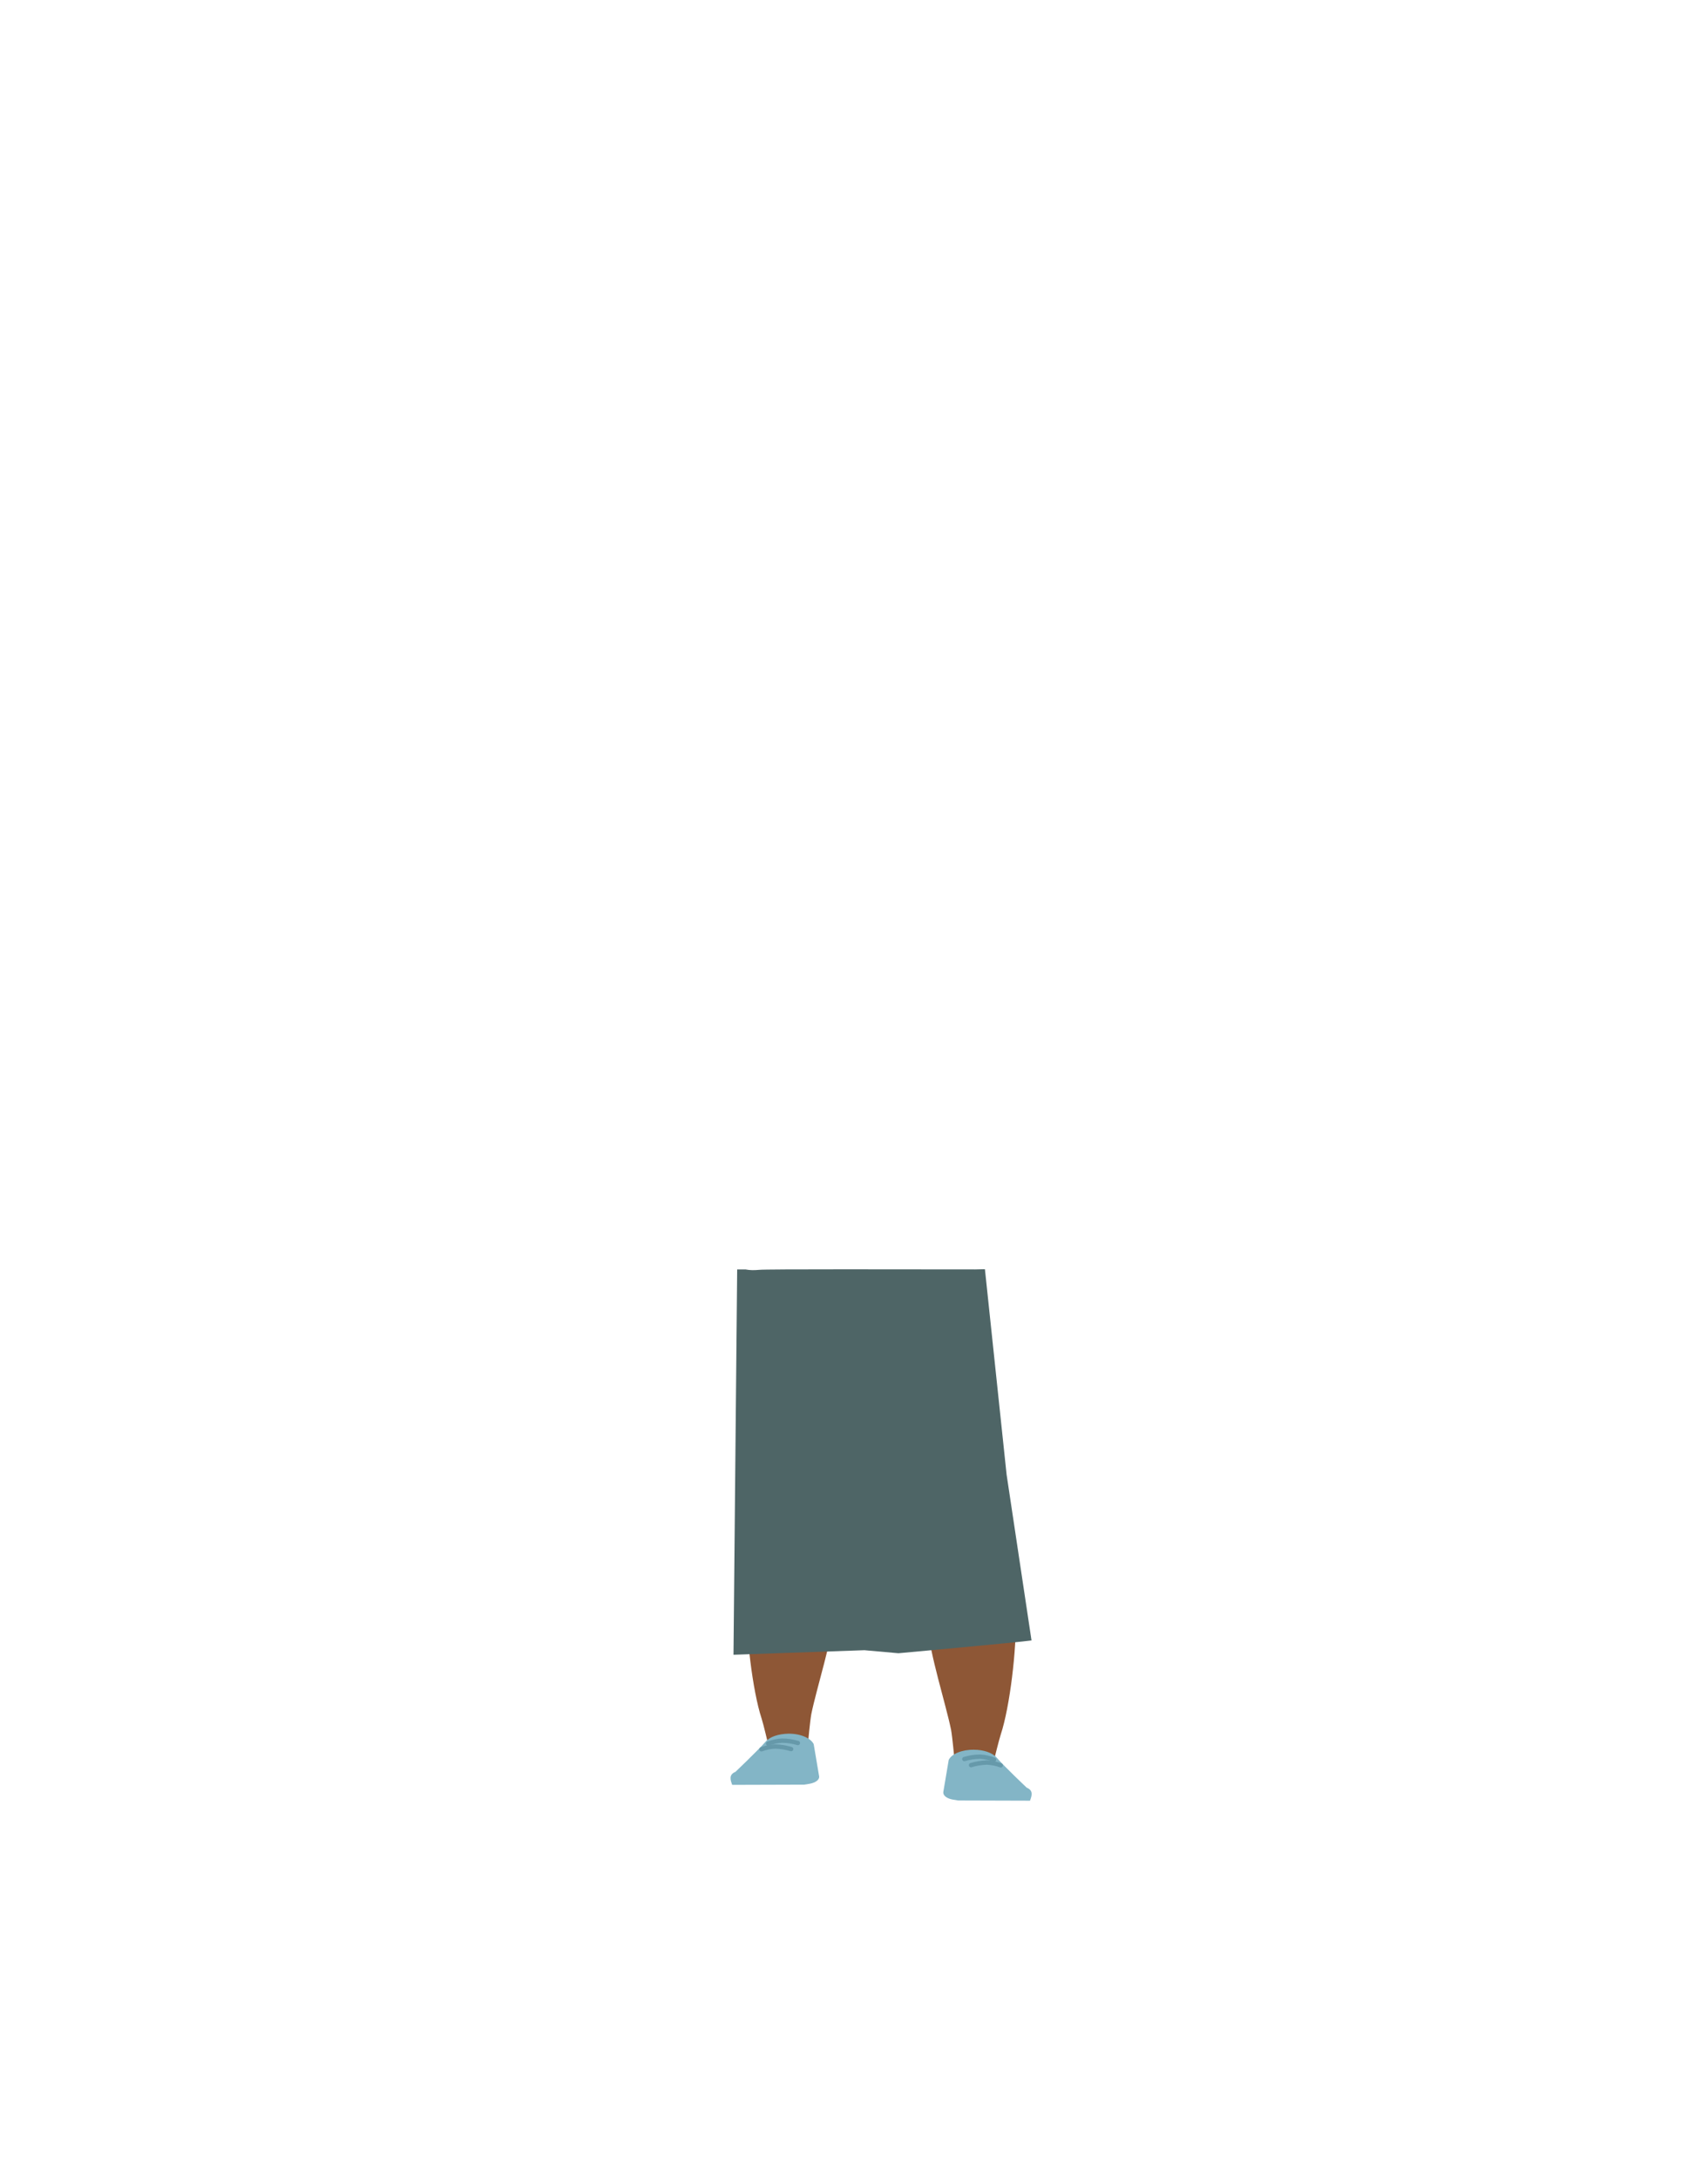 <?xml version="1.0" encoding="utf-8"?>
<!-- Generator: Adobe Illustrator 26.0.1, SVG Export Plug-In . SVG Version: 6.00 Build 0)  -->
<svg version="1.1" id="Calque_1" xmlns="http://www.w3.org/2000/svg" xmlns:xlink="http://www.w3.org/1999/xlink" x="0px" y="0px"
	 viewBox="0 0 788 1005" style="enable-background:new 0 0 788 1005;" xml:space="preserve">
<style type="text/css">
	.st0{fill:#8E5736;}
	.st1{fill:#83B5C6;}
	.st2{fill:none;stroke:#6699AA;stroke-width:2;stroke-linecap:round;stroke-miterlimit:10;}
	.st3{fill:#4E6566;}
</style>
<g id="Calque_9">
	<path class="st0" d="M449.7,712c9.8,0.1,15.6,2.8,17.1,7.2c0,0,1.6,19.5,1.8,27.7c0.4,13.2-2.6,40-6.9,53c-0.9,2.8-3,11.4-3,11.4
		c-0.7,2.6-4.9,4.4-9.6,4.3l0,0c-4.7-0.1-8.5-2.1-8.8-4.6c0,0-0.9-9.9-1.5-13.2c-2.4-11.9-10.1-35.7-10.7-47.7
		c-0.3-7.2,2.5-29.3,2.5-29.3C431.6,713.5,441.2,712.1,449.7,712L449.7,712z"/>
	<path class="st1" d="M449.4,806.9L449.4,806.9c4.4,0,8.4,1.4,10.3,3.5l0,0c4.2,4.8,14,14,14,14c3.2,1.3,2.3,3.8,1.5,6l0,0
		l-33.1-0.1l-2.5-0.4c-2.8-0.5-4.6-1.9-4.4-3.5l2.5-14.8C439,808.8,443.9,806.8,449.4,806.9z"/>
	<path class="st2" d="M458.6,811.5c-2.1-0.8-4.2-1.3-6.4-1.4c-2.5,0-4.9,0.4-7.3,1.1"/>
	<path class="st2" d="M461.7,814.1c-2.1-0.8-4.3-1.2-6.5-1.3c-2.5,0.1-4.9,0.5-7.2,1.2"/>
	<path class="st0" d="M363.4,704.7c-9.8,0.1-15.6,2.8-17.1,7.2c0,0-1.6,19.5-1.8,27.7c-0.4,13.2,2.6,40,6.9,53
		c0.9,2.8,2.9,11.4,2.9,11.4c0.7,2.5,4.9,4.4,9.7,4.3l0,0c4.7-0.1,8.5-2.1,8.8-4.6c0,0,0.9-9.9,1.5-13.2
		c2.4-11.9,10.1-35.7,10.7-47.7c0.3-7.2-2.5-29.3-2.5-29.3C381.4,706.2,371.8,704.8,363.4,704.7L363.4,704.7z"/>
	<path class="st1" d="M363.6,799.5L363.6,799.5c-4.4,0.1-8.4,1.4-10.3,3.6l0,0c-4.3,4.8-14,14-14,14c-3.2,1.3-2.3,3.8-1.5,6l0,0
		L371,823l2.5-0.4c2.8-0.5,4.7-1.9,4.4-3.5l-2.5-14.8C374,801.5,369.2,799.4,363.6,799.5z"/>
	<path class="st2" d="M354.4,804.1c2.1-0.8,4.2-1.3,6.4-1.4c2.5,0,4.9,0.4,7.3,1.1"/>
	<path class="st2" d="M351.3,806.7c2.1-0.8,4.3-1.2,6.5-1.3c2.5,0.1,4.9,0.5,7.2,1.2"/>
	<path class="st3" d="M475.9,756.5c-5.3,0.8-61.4,5.9-61.4,5.9l-15.7-1.4l-60.4,2.1l1.7-177.7h3.8c2,0.4,4.1,0.4,6.2,0.2
		c2.8-0.4,69.2-0.2,99.8-0.2l4.5-0.1l10,94.7L475.9,756.5z"/>
</g>
</svg>
